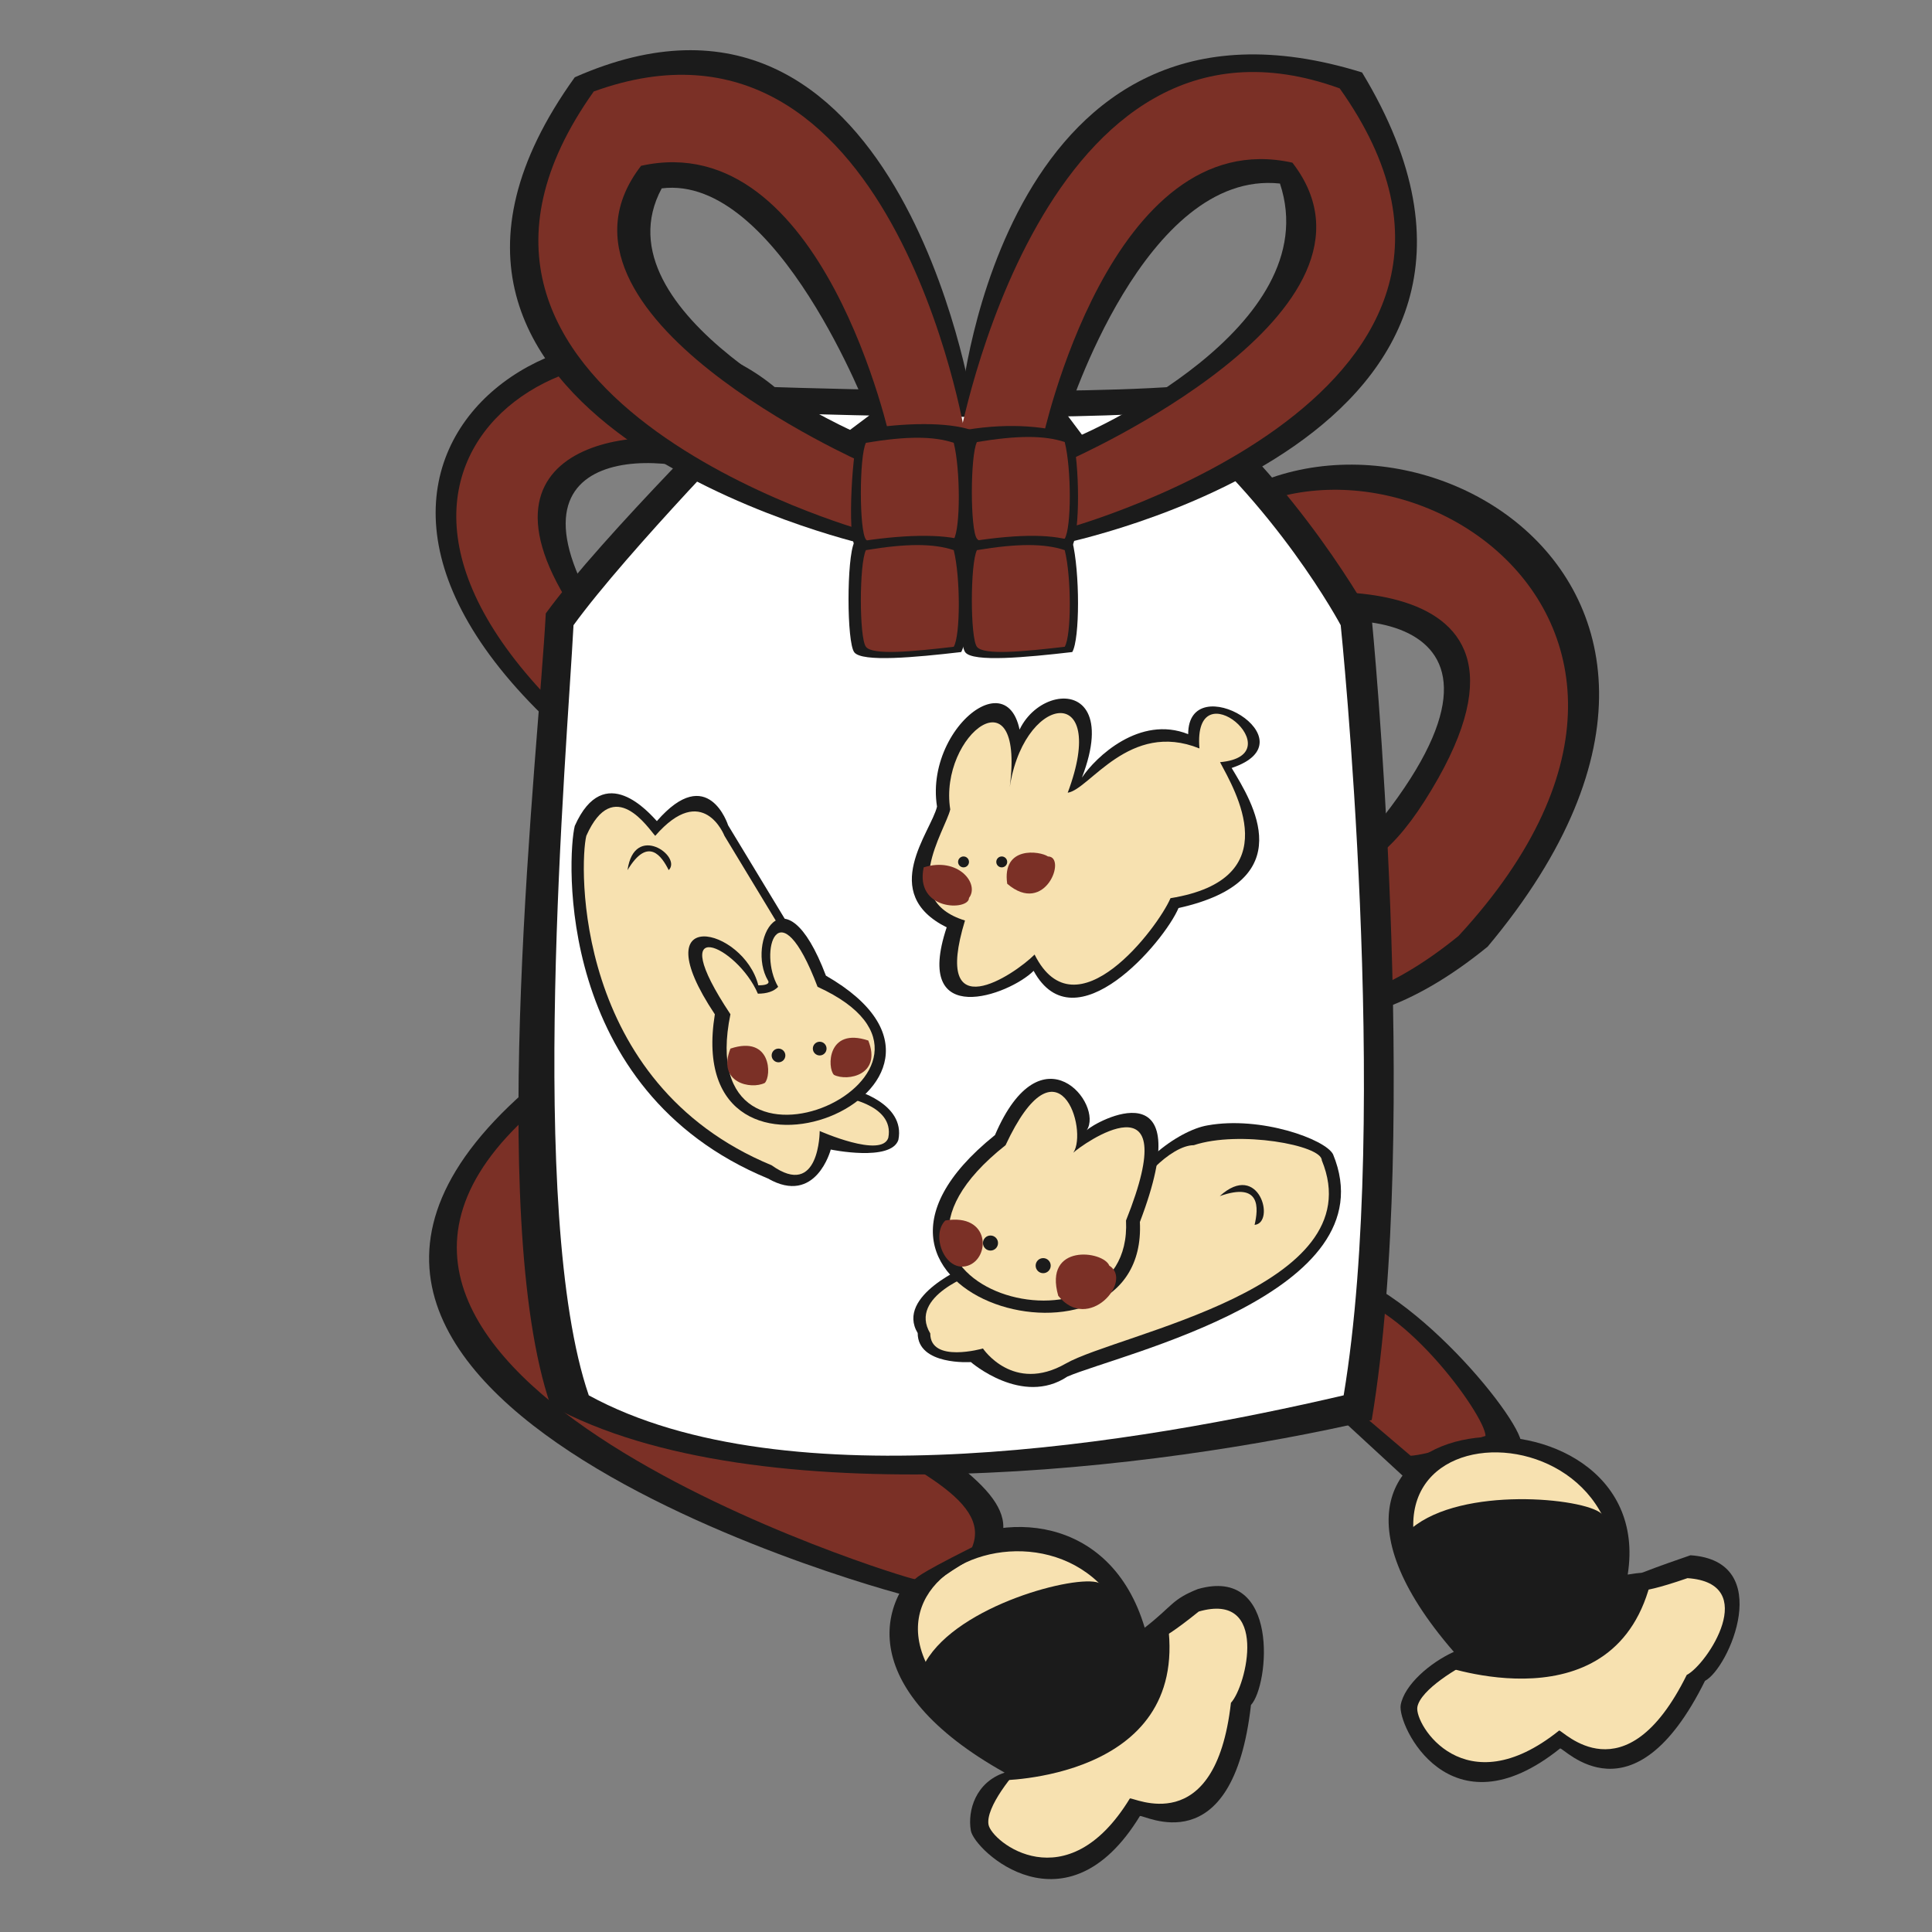 <?xml version="1.0" encoding="UTF-8"?>
<svg id="Camada_1" xmlns="http://www.w3.org/2000/svg" version="1.1" viewBox="0 0 400 400">
  <rect x="0" y="0" width="400" height="400" fill="#808080" stroke="none"/>
  <!-- Generator: Adobe Illustrator 29.0.1, SVG Export Plug-In . SVG Version: 2.1.0 Build 192)  -->
  <defs>
    <style>
      .st0 {
        fill: #fff;
      }

      .st1 {
        fill: #7b3026;
      }

      .st2 {
        fill: #1b1b1b;
      }

      .st3 {
        fill: #f7e1b0;
      }
    </style>
  </defs>
  <path class="st2" d="M208,367c-62.03-34.66,15-77,29-30,5.86-4.57,5.58-5.85,11-8,17.05-4.89,14.78,19.95,11,24-3.78,33.41-22.42,22.47-23,23-15.26,24.99-34.29,7.14-35,3s1-10,7-12Z"/>
  <path class="st3" d="M213,363.96c-59.29-34.51,14.06-64.86,22.14-21.01,5.29-5.1,2.63-.91,13.05-9.3,14.62-4.2,9.9,15.43,6.66,18.9-3.24,28.65-20.43,19.36-20.93,19.81-13.08,21.43-28.65,8.96-29.26,5.4s4.99-10.55,8.33-13.81Z"/>
  <path class="st2" d="M272.08,262.32c16.94-.27,42.92,31.21,42.92,36.68-16.4,5.47-23,8-23,8l-24.95-23s-11.91-21.41,5.04-21.68Z"/>
  <path class="st1" d="M276.38,268.12c13-.2,31.18,24.97,31.18,29.17-12.59,4.2-15.51,4.1-15.51,4.1l-19.54-16.64s-9.14-16.43,3.87-16.64Z"/>
  <path class="st2" d="M110.35,224.55c-77.35,65.45,78.71,106.6,79.44,106.3s3.87-4.56,17.07-11.19c9.14-18.66-55.95-32.17-96.51-95.11Z"/>
  <path class="st1" d="M110.12,230.3c-61.32,54.39,78.55,96.93,79.25,96.64s-.7-.29,11.89-6.6c8.39-20.26-72.73-28.65-91.14-90.04Z"/>
  <path class="st2" d="M308,196c67-80-29.76-126.87-64.88-82.93-27.49,42.26,1.57,134.47,64.88,82.93ZM259,133c13.99-8.39,61.02-9,29,34-36.08,48.46-42.48-25.91-29-34Z"/>
  <path class="st2" d="M165.22,84.84c-34.22-38.84-116.22,5.16-49.85,66.12,56.12,12.96,71.78-32.4,49.85-66.12ZM125.33,129.44c-25.18-39.16,14.45-36.36,26.58-29.37,10.86,6.27-.52,69.91-26.58,29.37Z"/>
  <path class="st1" d="M159.3,86.81c-25.18-31.5-100.71,2.07-44.51,59.04,50.11,11.57,64.09-28.93,44.51-59.04ZM118.01,125.31c-23.1-36.3,20.3-37.83,30-32.23,9.7,5.59-6.9,68.54-30,32.23Z"/>
  <path class="st1" d="M301.97,193.78c64.27-69.61-25.15-118.43-57.99-77.34-25.54,39.27-.82,125.22,57.99,77.34ZM258.69,124.61c4.23-2.44,69.51-11.02,36.28,41.19-30.14,47.35-48.94-33.9-36.28-41.19Z"/>
  <path class="st2" d="M113,127c11.71-16.11,43-47,43-47,0,0,58.53,2.16,88,0,24.7,19.73,40,48,40,48,0,0,10.25,104.51,0,166-43.92,10.25-127.16,20.43-170-3-13.56-39.53-2.46-136.18-1-164Z"/>
  <path class="st0" d="M118.74,129.44c11.19-15.39,39.16-44.03,39.16-44.03,0,0,54.55,2.07,82.71,0,23.6,18.85,36.97,44.03,36.97,44.03,0,0,10.4,100.71.61,159.45-41.96,9.79-115.36,22.38-156.29,0-12.95-37.76-4.56-132.88-3.16-159.45Z"/>
  <path class="st2" d="M119,16c-51,71,59.88,96.66,59.88,96.66l22.38-29.37S185.86-13.55,119,16ZM137,39c24-3,43,47,43,47l-4,3s-53-24-39-50Z"/>
  <path class="st1" d="M122.93,18.94c-44.76,62.94,55.95,90.92,55.95,90.92l20.98-19.58S184.66-3.45,122.93,18.94ZM132.72,34.33c37.76-8.39,51.75,57.35,51.75,57.35l-5.59,4.2s-69.93-30.77-46.16-61.54Z"/>
  <path class="st2" d="M199.04,82.65l20.4,30.01s108.56-21.66,62.56-97.66c-74-23-82.96,67.65-82.96,67.65ZM224,90l-3-4s16-51,44-48c10,30-41,52-41,52Z"/>
  <path class="st1" d="M198.46,91.68l22.96,17.54s100.71-27.97,55.95-90.92c-61.73-22.39-78.91,73.37-78.91,73.37ZM221.42,95.23l-5.59-4.2s13.99-65.74,51.75-57.35c23.78,30.77-46.16,61.54-46.16,61.54Z"/>
  <path class="st2" d="M178,89c9.55-1.59,18.22-1.59,23,0,1.59,6.37,1.59,22.3,0,25-9.55,1.11-22.41,1.08-24-1s-.59-20.82,1-24Z"/>
  <path class="st1" d="M179.28,91.68c8.39-1.4,13.99-1.4,18.18,0,1.4,5.59,1.4,17.64,0,20.01-8.39.97-16.78,1.82-18.18,0s-1.4-17.21,0-20.01Z"/>
  <path class="st2" d="M200,89c9.55-1.59,17.22-.59,22,1,1.59,6.37,1.59,20.3,0,23-9.55,1.11-20.41,2.08-22,0s-1.59-20.82,0-24Z"/>
  <path class="st1" d="M202.26,91.52c8.39-1.4,13.99-1.4,18.18,0,1.4,5.59,1.4,17.64,0,20.01-8.39.97-16.78,1.82-18.18,0s-1.4-17.21,0-20.01Z"/>
  <path class="st2" d="M176.87,112.28c9.55-1.59,18.35-1.87,23.13-.28,1.59,6.37.59,20.3-1,23-9.55,1.11-20.54,2.13-22.13.05s-1.59-19.59,0-22.78Z"/>
  <path class="st1" d="M179.28,113.9c8.39-1.4,13.99-1.4,18.18,0,1.4,5.59,1.4,17.64,0,20.01-8.39.97-16.78,1.82-18.18,0s-1.4-17.21,0-20.01Z"/>
  <path class="st2" d="M199.85,112.28c9.55-1.59,17.37-1.87,22.15-.28,1.59,6.37,1.59,20.3,0,23-9.55,1.11-20.56,2.13-22.15.05s-1.59-19.59,0-22.78Z"/>
  <path class="st1" d="M202.26,113.9c8.39-1.4,13.99-1.4,18.18,0,1.4,5.59,1.4,17.64,0,20.01-8.39.97-16.78,1.82-18.18,0s-1.4-17.21,0-20.01Z"/>
  <path class="st2" d="M301,342c-46.55-53.69,42.75-58.57,36-16,6-1-1.76,1.07,13-4,17.69,1.2,7.93,23.47,3,26-14.92,30.14-29.28,13.7-30,14-22.85,18.31-33.74-4.86-33-9s6.04-8.75,11-11Z"/>
  <path class="st3" d="M305.98,343.28c-44.02-52.61,35.28-56.22,27.97-12.23,6.71-3,2.78.04,15.43-4.31,15.17,1.03,4.07,17.88-.16,20.04-12.79,25.84-25.8,11.26-26.42,11.51-19.59,15.7-29.99-1.32-29.35-4.87s8.28-8.22,12.53-10.15Z"/>
  <path class="st2" d="M191.64,344.06c6.83-11.81,31.26-18.11,35.83-16.36,4.57,1.75,9.07,11.05,8.76,14.34s-2.8,0,5.59-5.59c4.2,32.17-34.97,32.17-34.97,32.17l5.59-4.2s-22.04-9.95-20.81-20.36Z"/>
  <path class="st2" d="M292.26,316.42c10.46-8.75,35.57-6.3,39.26-3.08,3.69,3.21,4.73,13.49,3.32,16.48s-2.63-.96,7.17-3.34c-7.09,31.66-43.88,18.23-43.88,18.23l6.69-2.02s-17.29-16.91-12.57-26.26Z"/>
  <g>
    <path class="st2" d="M196,192c-14.22-7.11-3.24-19.75-2-25-2.92-18.32,21.27-34.87,17-5-7.11-18.49,23-27,13-1,2.84-4.27,12-13,22-9,0-14,26.07,1.31,9,7,4.27,7.11,14.6,23.31-11,29-3.01,7.08-21.47,28.65-30,13-5.05,5.05-25.11,12.34-18-9Z"/>
    <path class="st3" d="M199.78,190.58c-14.04-4.33-4.08-18.56-3.04-22.99-2.47-15.47,16.02-29.7,12.16-3.47,2.44-20.54,20.93-23.38,12.16,0,4.51-.63,12.75-15.04,27.27-9.16-1.42-17.07,19.91,1.42,4.27,2.84,2.98,5.69,14.22,24.18-10.26,28.16-2.54,5.98-19.61,28.74-28.14,11.67-4.27,4.27-21.34,15.65-14.41-7.05Z"/>
    <circle class="st2" cx="199.49" cy="178.45" r="1.13"/>
    <circle class="st2" cx="207.4" cy="178.45" r="1.13"/>
    <path class="st1" d="M208.53,182.97c7.9,6.78,12.42-5.65,8.44-5.65-1.67-1.13-9.57-2.26-8.44,5.65Z"/>
    <path class="st1" d="M191.24,179.58c7.12-2.26,11.64,3.39,9.38,6.33,0,2.7-11.29,2.7-9.38-6.33Z"/>
  </g>
  <g>
    <path class="st2" d="M172,238s-3.05,11.68-13,6c-44.25-18.31-41.53-66.9-40-73,6.1-13.73,15.54-2.53,17-1,10.61-12.21,14.75.87,14.75.87l12.01,19.83,14.05,34.93s10.71,2.75,9.19,10.37c-1.53,4.58-14,2-14,2Z"/>
    <path class="st3" d="M169.71,234.15s0,14.21-9.95,7.11c-41.21-17.05-39.79-62.53-38.37-68.21,5.68-12.79,12.91-1.42,14.27,0,9.89-11.37,14.33,0,14.33,0l11.18,18.47,12.79,35.53s11.37,1.42,9.95,8.53c-1.42,4.26-14.21-1.42-14.21-1.42Z"/>
    <path class="st2" d="M148,210c-15.33-22.99,6-18,9-6,2.84,0,2-1,2-1-4.53-7.66,3.27-23.99,12-1,40,23-30.11,52.05-23,8Z"/>
    <path class="st3" d="M151.23,209.99c-14.21-21.32,1.42-14.21,5.68-4.26q2.84,0,4.2-1.42c-4.2-7.11.06-21.32,8.16,0,37.38,17.05-26.57,46.89-18.04,5.68Z"/>
    <circle class="st2" cx="161.18" cy="218.52" r="1.42"/>
    <circle class="st2" cx="169.71" cy="217.1" r="1.42"/>
    <path class="st1" d="M158.34,224.21c-2.84,1.42-9.95,0-7.11-7.11,8.53-2.84,8.53,5.68,7.11,7.11Z"/>
    <path class="st1" d="M172.66,222.54c2.84,1.42,9.95,0,7.11-7.11-8.53-2.84-8.53,5.68-7.11,7.11"/>
    <path class="st2" d="M129.92,180.15c4.26-7.11,7.11-2.84,8.53,0,2.84-2.84-7.11-9.95-8.53,0Z"/>
  </g>
  <g>
    <g>
      <path class="st2" d="M190,276c-4.68-7.79,10.39-13.96,10.39-13.96,0,0,30.37-6.05,31.18-10.91,1.56-9.35,12.43-17.13,18.43-18.13,11-2,24.44,2.88,26,6,11.84,28.75-44.09,41.32-55,46-9.35,6.24-20-3-20-3,0,0-11,.76-11-6Z"/>
      <path class="st3" d="M192.6,276.07c-4.68-7.79,9.35-12.47,9.35-12.47,0,0,29.62-6.24,31.18-12.47,1.56-6.24,9.35-14.03,14.03-14.03,9.35-3.12,26.5,0,26.5,3.12,10.91,26.5-42.09,35.86-53,42.09-10.91,6.24-17.15-3.12-17.15-3.12,0,0-10.91,3.12-10.91-3.12Z"/>
      <path class="st2" d="M206,235c9.66-22.54,22.56-6.34,19-1,1.78-1.78,23.47-13.74,11,19,1.78,35.58-71.79,15.59-30-18Z"/>
      <path class="st3" d="M208.19,237.1c10.91-23.38,17.15-3.12,14.03,1.56,1.56-1.56,23.38-17.15,10.91,14.03,1.56,31.18-62.36,14.03-24.94-15.59Z"/>
      <path class="st1" d="M195.72,252.69c9.35-1.56,9.35,7.79,4.68,9.35s-7.79-6.24-4.68-9.35Z"/>
      <circle class="st2" cx="215.98" cy="262.04" r="1.56"/>
      <circle class="st2" cx="205.07" cy="257.36" r="1.56"/>
      <path class="st1" d="M219.1,268.28c6.24,7.79,15.59-3.12,10.57-6.24-1.22-3.12-13.69-4.68-10.57,6.24Z"/>
    </g>
    <path class="st2" d="M252.54,247.64c8.57-3.03,8,2.56,7.21,5.96,4.39-.42.94-13.38-7.21-5.96Z"/>
  </g>
</svg>